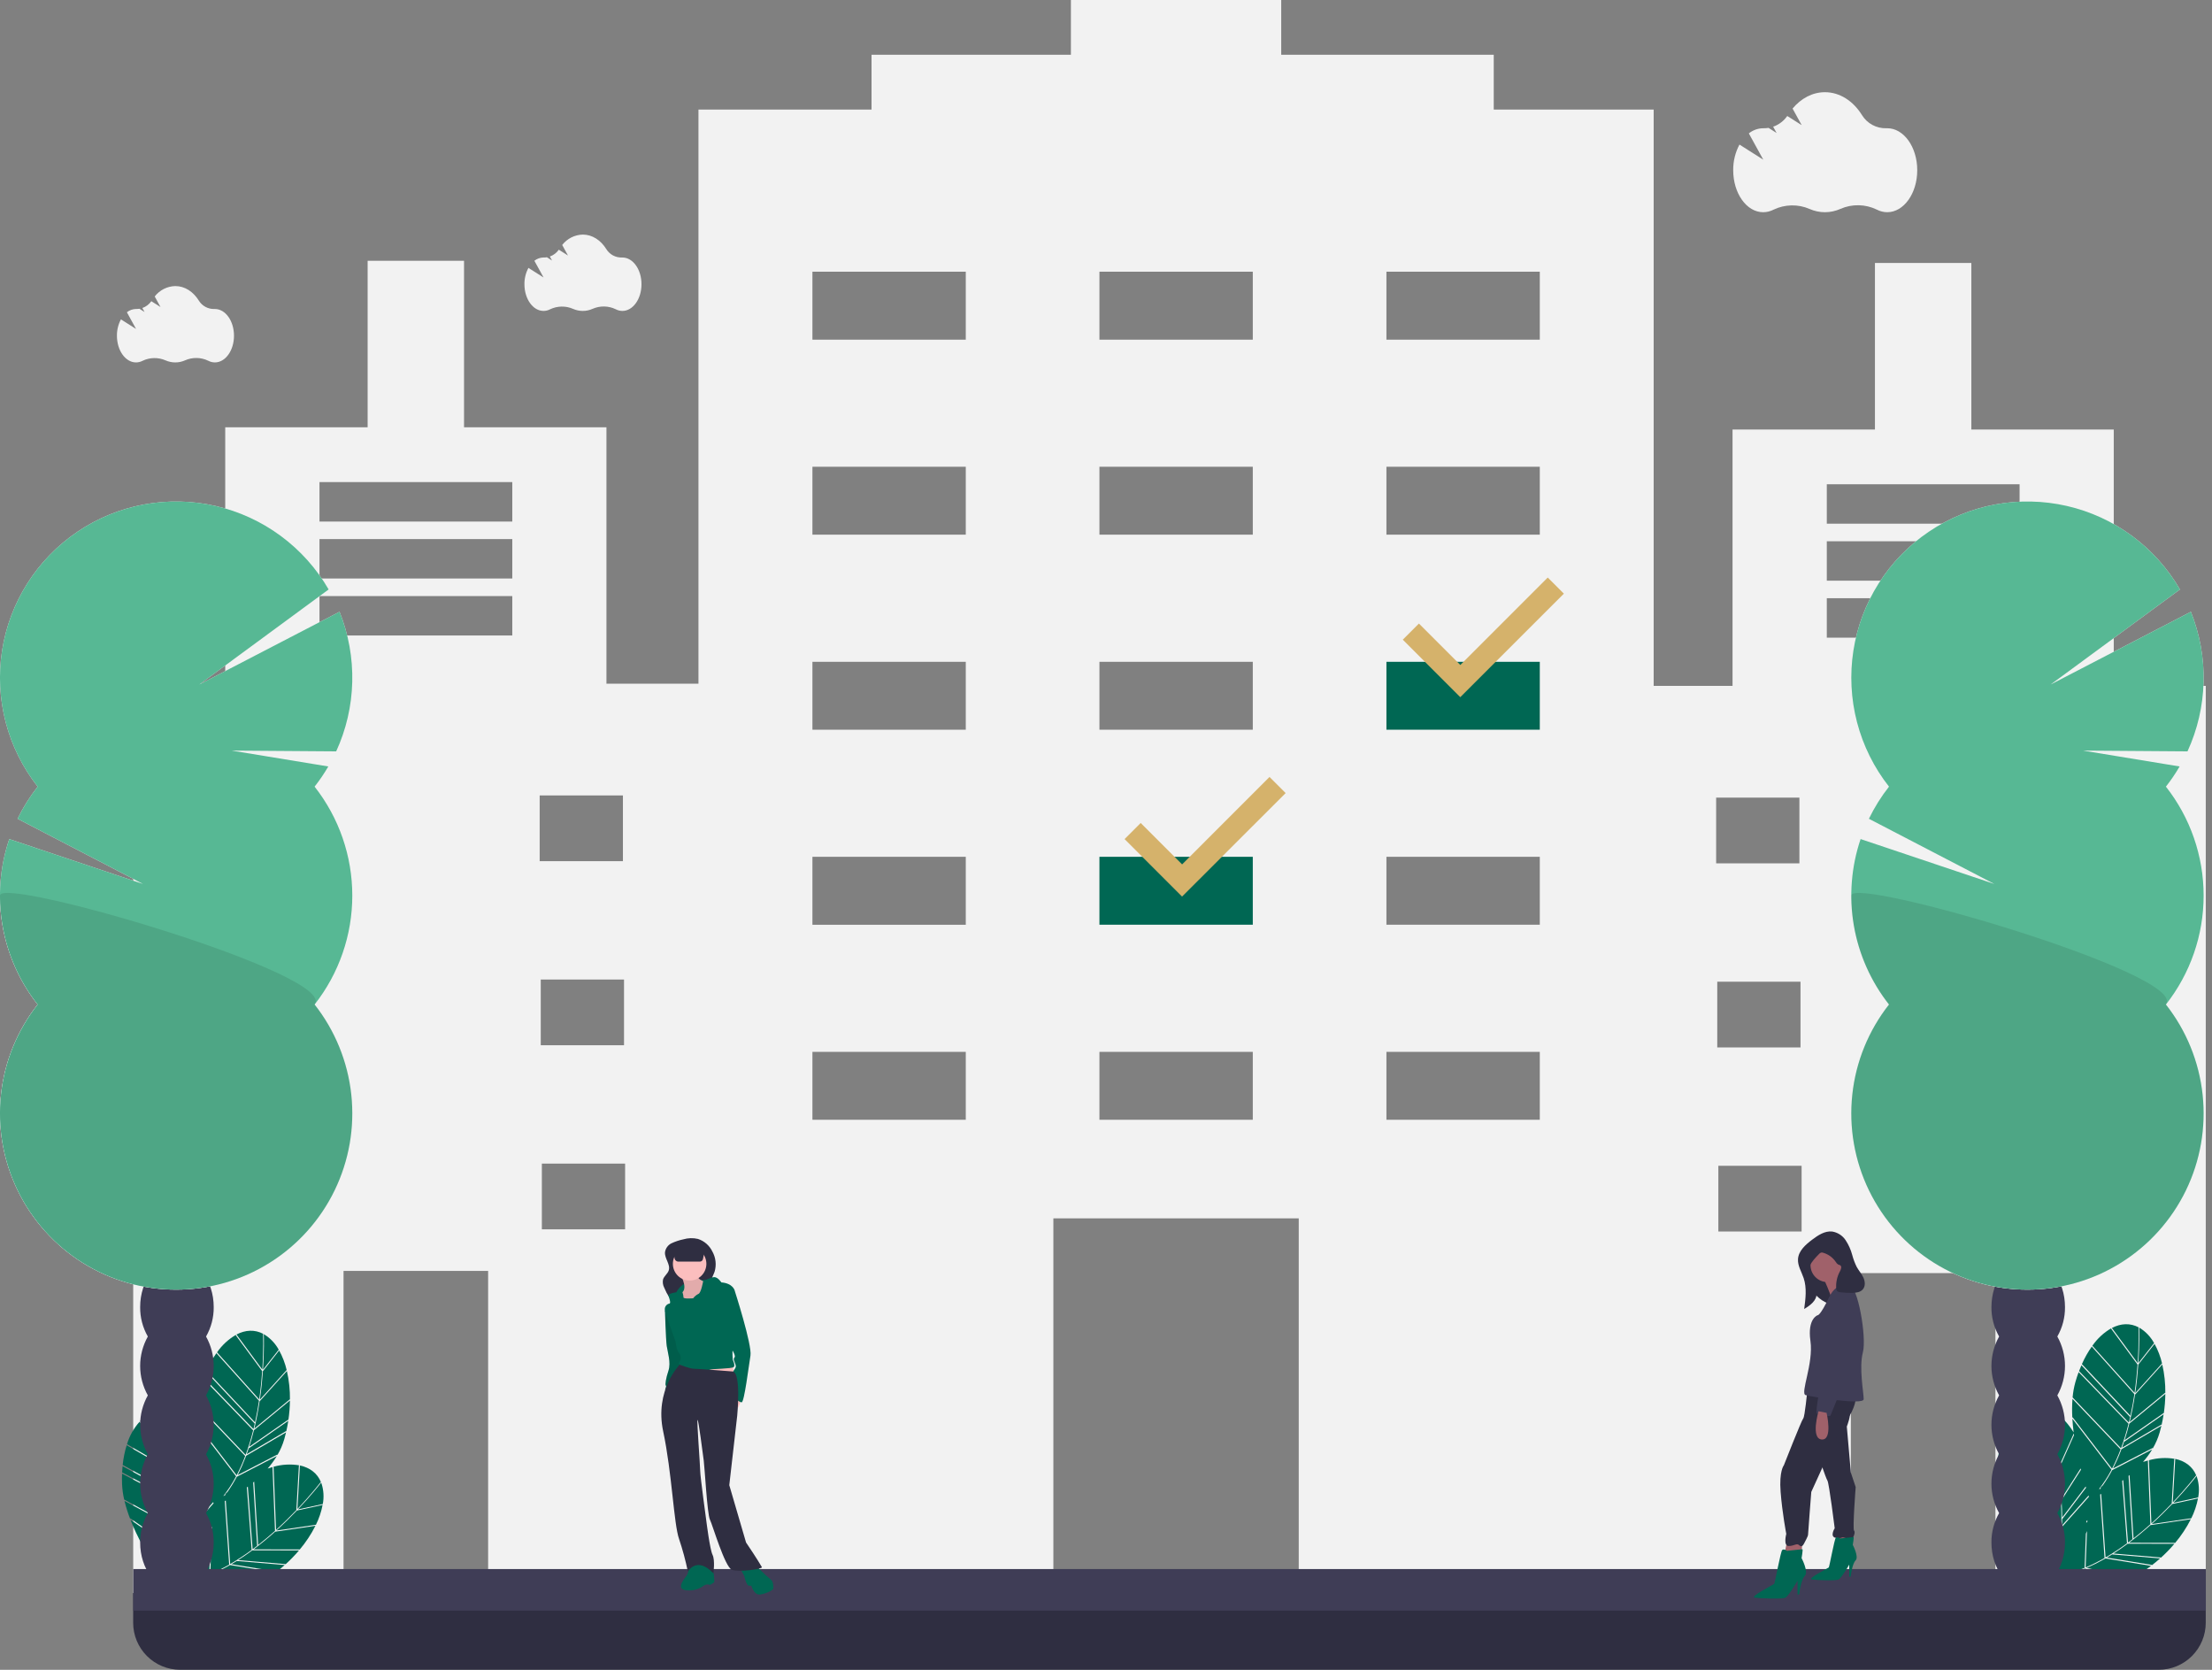 <svg fill="none" save-fill="" version="1.1" viewBox="0 0 265 200" xmlns="http://www.w3.org/2000/svg">
 <rect x="0" y="0" width="265" height="200" fill="#808080" stroke="none"/>
 <g clip-path="url(#clip0_198_3447)">
  <path d="m187.25 77.428h-22.573v14.436h22.573v-14.436z" fill="#006753"/>
  <path d="M152.075 100H129.503V114.436H152.075V100Z" fill="#006753"/>
  <path d="m253.23 82.152v-30.709h-17.06v-19.948h-11.549v19.948h-17.06v30.709h-9.449v-69.029h-19.16v-6.562h-25.459v-6.562h-25.197v6.562h-23.885v6.562h-20.734v68.766h-11.024v-30.709h-17.06v-19.948h-11.549v19.948h-17.06v30.709h-11.024v108.92h25.197v-38.583h17.323v38.583h67.716v-44.882h29.396v44.882h40.945v0.262h25.197v-38.583h17.323v38.583h25.197v-108.92h-11.024zm-228.21 13.123h9.974v7.874h-9.974v-7.874zm0.131 22.047h9.974v7.874h-9.974v-7.874zm10.105 29.921h-9.974v-7.874h9.974v7.874zm26.116-71.128h-23.097v-4.724h23.097v4.724zm0-6.824h-23.097v-4.724h23.097v4.724zm0-6.824h-23.097v-4.724h23.097v4.724zm3.281 32.808h9.974v7.874h-9.974v-7.874zm0.131 22.047h9.974v7.874h-9.974v-7.874zm10.105 29.921h-9.974v-7.874h9.974v7.874zm40.813-13.123h-18.372v-8.137h18.372v8.137zm0-23.36h-18.372v-8.136h18.372v8.136zm0-23.359h-18.372v-8.136h18.372v8.136zm0-23.36h-18.372v-8.136h18.372v8.136zm0-23.36h-18.372v-8.136h18.372v8.136zm34.384 93.439h-18.373v-8.137h18.373v8.137zm0-23.36h-18.373v-8.136h18.373v8.136zm0-23.359h-18.373v-8.136h18.373v8.136zm0-23.36h-18.373v-8.136h18.373v8.136zm0-23.36h-18.373v-8.136h18.373v8.136zm34.383 93.439h-18.373v-8.137h18.373v8.137zm0-23.36h-18.373v-8.136h18.373v8.136zm0-23.359h-18.373v-8.136h18.373v8.136zm0-23.36h-18.373v-8.136h18.373v8.136zm0-23.36h-18.373v-8.136h18.373v8.136zm21.128 54.856h9.974v7.874h-9.974v-7.874zm0.132 22.047h9.973v7.874h-9.973v-7.874zm10.105 29.922h-9.974v-7.874h9.974v7.874zm26.115-71.129h-23.097v-4.724h23.097v4.724zm0-6.824h-23.097v-4.724h23.097v4.724zm0-6.824h-23.097v-4.724h23.097v4.724zm3.281 32.808h9.974v7.874h-9.974v-7.874zm0.131 22.047h9.974v7.874h-9.974v-7.874zm10.105 29.922h-9.973v-7.874h9.973v7.874z" fill="#F2F2F2"/>
  <g fill="#006753">
   <path d="m31.496 164.23c-0.073 1.038-0.188 2.2-0.366 3.42l3.209-3.559 0.018 0.06c-0.196-0.856-0.512-1.681-0.939-2.449l0.021 0.056-1.942 2.472z"/>
   <path d="m31.509 164.05 1.882-2.395c-0.4-0.73-0.979-1.347-1.683-1.793-0.034-0.021-0.069-0.04-0.104-0.059 0.01 0.283 0.06 1.943-0.095 4.247z"/>
   <path d="m29.811 173.43c-0.083 0.252-0.168 0.499-0.256 0.742l4.726-2.771 0.007 0.069c0.099-0.431 0.181-0.861 0.247-1.292l-4.718 3.283-0.004-0.031z"/>
   <path d="m30.468 171.11 4.256-3.51 0.012 0.066c0.015-1.161-0.107-2.319-0.365-3.451l-3.27 3.627c-0.172 1.143-0.383 2.232-0.633 3.268z"/>
   <path d="m31.029 167.77-5.093-5.683 0.027-0.064c-0.479 0.674-0.888 1.395-1.222 2.151l5.811 6.188c0.199-0.903 0.355-1.778 0.476-2.592z"/>
   <path d="m24.686 164.3h2e-4c0.009-0.021 0.017-0.044 0.026-0.065l-0.027 0.065z"/>
   <path d="m24.403 165-0.026 0.065c0.008-0.022 0.018-0.043 0.026-0.065h-1e-4z"/>
   <path d="m30.519 170.51-5.833-6.21c-0.099 0.226-0.193 0.459-0.283 0.697l5.962 6.17c0.054-0.22 0.106-0.439 0.155-0.657z"/>
   <path d="m34.546 170.1c0.116-0.781 0.179-1.569 0.189-2.359l-4.314 3.558c-0.171 0.689-0.359 1.353-0.564 1.989l4.679-3.256 0.009 0.068z"/>
   <path d="m23.629 170.54 4.721 6.16c0.388-0.749 0.731-1.522 1.026-2.313l-5.761-6.051c-0.057 0.757-0.063 1.516-0.019 2.274l0.033-0.07z"/>
   <path d="m31.517 159.79 0.042-0.019c-1.034-0.553-2.153-0.493-3.226 0.067l3.092 4.2c0.167-2.493 0.093-4.223 0.092-4.248z"/>
   <path d="m29.401 174.59c-0.271 0.711-0.581 1.407-0.927 2.085l4.749-2.457 0.005 0.068c0.358-0.604 0.638-1.251 0.833-1.926 0.075-0.266 0.144-0.532 0.206-0.799l-4.782 2.804c-0.028 0.075-0.056 0.15-0.084 0.225z"/>
   <path d="m31.413 164.23-3.163-4.297 0.03-0.061c-0.905 0.524-1.683 1.242-2.278 2.102l5.051 5.636c0.175-1.206 0.288-2.354 0.36-3.38z"/>
   <path d="m29.428 174.25c0.352-0.961 0.652-1.94 0.899-2.933l-5.976-6.185c-0.142 0.386-0.273 0.788-0.392 1.206-0.165 0.598-0.275 1.21-0.329 1.829l5.794 6.085 0.005-2e-3z"/>
   <path d="m35.567 180.92c-0.719 0.753-1.548 1.574-2.463 2.4l4.741-0.694-0.025 0.057c0.395-0.785 0.678-1.621 0.839-2.485l-0.02 0.057-3.073 0.665z"/>
   <path d="m38.517 177.69c-0.013-0.037-0.028-0.074-0.042-0.111-0.172 0.224-1.194 1.534-2.782 3.21l2.977-0.644c0.158-0.818 0.105-1.662-0.152-2.455z"/>
   <path d="m28.398 186.94c-0.224 0.141-0.448 0.277-0.67 0.408l5.407 0.88-0.039 0.058c0.351-0.269 0.689-0.549 1.014-0.838l-5.729-0.481 0.017-0.027z"/>
   <path d="m30.387 185.57 5.517 0.011-0.033 0.059c0.752-0.885 1.396-1.855 1.92-2.891l-4.832 0.708c-0.861 0.77-1.719 1.475-2.572 2.113z"/>
   <path d="m28.527 186.86 5.681 0.477-0.036 0.058c0.588-0.528 1.139-1.094 1.65-1.696l-5.591-0.012c-0.572 0.423-1.139 0.814-1.704 1.173z"/>
   <path d="m21.569 189.67c0.04-0.04 0.083-0.084 0.125-0.128 1.158-0.184 2.29-0.508 3.371-0.963l0.154-4.094c0.046-0.104 0.09-0.209 0.134-0.315l-0.164 4.357c0.777-0.33 1.534-0.706 2.265-1.127l-0.528-7.611c0.041-0.021 0.082-0.042 0.124-0.065l0.527 7.602h0.005c0.884-0.515 1.74-1.077 2.563-1.685l-0.575-7.489c0.041-0.03 0.081-0.059 0.122-0.09l0.574 7.49c0.182-0.135 0.362-0.271 0.538-0.408l-0.474-7.582c0.041-0.033 0.081-0.066 0.122-0.1l0.474 7.588c0.729-0.569 1.407-1.143 2.02-1.693l-0.298-7.625 0.062-0.032c-0.212 0.055-0.427 0.121-0.644 0.192 0.408-0.466 0.775-0.966 1.097-1.495l-4.795 2.48c-0.332 0.631-0.705 1.239-1.117 1.82-0.086 0.081-0.171 0.162-0.256 0.246l0.006 0.091c-0.039 0.052-0.078 0.104-0.118 0.154l-0.009-0.123c-0.06 0.063-0.12 0.128-0.179 0.192 0.607-0.758 1.14-1.573 1.591-2.433l-4.687-6.115c0.032 0.547 0.085 1.097 0.154 1.643-0.435-0.708-0.964-1.353-1.571-1.92l0.037 0.047-1.083 2.952c0.251 1.01 0.501 2.15 0.709 3.365l1.925-4.316c0.009 0.068 0.018 0.135 0.027 0.202l-1.92 4.305c0.19 1.141 0.326 2.242 0.408 3.305l2.305-3.621c0.013 0.052 0.026 0.105 0.04 0.156l-2.33 3.659c0.051 0.709 0.077 1.398 0.079 2.067l2.817-3.717c0.015 0.049 0.03 0.096 0.044 0.143l-2.847 3.756-0.014-0.029c-8e-4 0.265-0.006 0.527-0.014 0.785l3.178-3.578c0.017 0.05 0.033 0.096 0.047 0.138l-3.233 3.64c-0.003 0.08-0.006 0.16-0.01 0.239-0.038 0.761-0.117 1.519-0.237 2.27l0.307-0.31c-0.058 0.12-0.115 0.239-0.17 0.356l-0.174 0.177c-0.02 0.115-0.043 0.227-0.065 0.34-0.064 0.142-0.126 0.28-0.186 0.414 0.058-0.258 0.111-0.518 0.157-0.78l-6.347-4.366c1.656 4.237 4.774 8.267 4.974 8.522 0.162-0.302 0.309-0.614 0.445-0.932 0.039-4e-3 0.079-7e-3 0.118-0.011-0.016 0.039-0.033 0.077-0.05 0.116-0.02 2e-3 -0.04 5e-3 -0.06 7e-3 0.015 4e-3 0.034 9e-3 0.051 0.014-0.095 0.222-0.194 0.441-0.3 0.651 0.139-0.124 0.35-0.321 0.602-0.571 1.492 0.381 5.513 1.196 8.956-8e-3l-5.275-1.147c-1.129 0.478-2.313 0.813-3.525 0.998zm3.707-6.674 0.127-0.128-0.007 0.192-0.127 0.128 0.007-0.192z"/>
   <path d="m38.412 177.52 0.045 0.012c-0.444-1.085-1.344-1.753-2.528-2.006l-0.297 5.207c1.718-1.814 2.765-3.193 2.78-3.213z"/>
   <path d="m27.347 187.57c-0.663 0.375-1.345 0.714-2.045 1.014l5.225 1.137-0.04 0.056c0.661-0.238 1.29-0.558 1.87-0.953 0.228-0.156 0.45-0.317 0.668-0.483l-5.471-0.891c-0.069 0.04-0.139 0.081-0.208 0.12z"/>
   <path d="m33.07 183.24c0.904-0.818 1.723-1.63 2.434-2.374l0.304-5.326 0.062-0.029c-1.031-0.174-2.088-0.117-3.095 0.166l0.296 7.563z"/>
   <path d="m22.144 170.39c-0.607-0.571-1.348-0.979-2.155-1.186-0.039-9e-3 -0.078-0.016-0.117-0.024 0.097 0.266 0.657 1.83 1.223 4.069l1.049-2.859z"/>
   <path d="m21.789 176.94-6.6-3.83 0.006-0.069c-0.247 0.789-0.413 1.601-0.497 2.423l7.439 4.088c-0.09-0.92-0.212-1.8-0.349-2.612z"/>
   <path d="m14.685 175.6h2e-4c0.002-0.023 0.003-0.047 0.005-0.07l-0.005 0.07z"/>
   <path d="m14.631 176.35-0.005 0.07c1e-3 -0.024 0.004-0.046 5e-3 -0.07h-2e-4z"/>
   <path d="m22.152 179.71-7.467-4.103c-0.024 0.245-0.042 0.496-0.054 0.751l7.577 4.025c-0.017-0.226-0.035-0.451-0.056-0.673z"/>
   <path d="m22.263 183.74-7.349-3.973c0.179 0.737 0.408 1.461 0.685 2.167l0.01-0.076 6.394 4.399c0.137-0.833 0.224-1.673 0.261-2.517z"/>
   <path d="m19.788 169.2 0.034-0.031c-1.154-0.206-2.2 0.197-3.048 1.061l4.239 3.038c-0.612-2.422-1.217-4.045-1.226-4.068z"/>
   <path d="m21.059 173.45-4.336-3.108 0.009-0.068c-0.699 0.778-1.217 1.701-1.517 2.704l6.546 3.798c-0.207-1.201-0.454-2.328-0.702-3.326z"/>
   <path d="m22.27 183.6c0.038-1.022 0.021-2.046-0.051-3.066l-7.595-4.035c-0.016 0.411-0.016 0.834-2e-4 1.267 0.028 0.621 0.112 1.237 0.252 1.842l7.391 3.996 0.004-4e-3z"/>
   <path d="m256.17 163.44c-0.073 1.038-0.188 2.199-0.366 3.42l3.209-3.559 0.018 0.06c-0.196-0.857-0.512-1.681-0.939-2.45l0.021 0.057-1.943 2.472z"/>
   <path d="m256.18 163.26 1.881-2.395c-0.4-0.73-0.979-1.348-1.683-1.793-0.034-0.021-0.069-0.04-0.103-0.059 0.01 0.282 0.059 1.943-0.095 4.247z"/>
   <path d="m254.48 172.65c-0.082 0.252-0.168 0.499-0.256 0.742l4.726-2.771 6e-3 0.07c0.099-0.431 0.181-0.862 0.247-1.293l-4.719 3.284-4e-3 -0.032z"/>
   <path d="m255.14 170.32 4.256-3.51 0.012 0.065c0.015-1.16-0.107-2.318-0.365-3.45l-3.27 3.626c-0.171 1.143-0.382 2.233-0.633 3.269z"/>
   <path d="m255.7 166.98-5.092-5.682 0.027-0.064c-0.479 0.674-0.888 1.394-1.222 2.151l5.812 6.187c0.199-0.903 0.354-1.777 0.475-2.592z"/>
   <path d="m249.36 163.52h1e-3c9e-3 -0.021 0.017-0.044 0.026-0.065l-0.027 0.065z"/>
   <path d="m255.19 169.73-5.832-6.21c-0.099 0.226-0.193 0.458-0.284 0.697l5.962 6.17c0.054-0.22 0.105-0.439 0.154-0.657z"/>
   <path d="m249.08 164.21-0.027 0.065c9e-3 -0.023 0.018-0.043 0.027-0.065z"/>
   <path d="m259.22 169.31c0.116-0.781 0.18-1.569 0.19-2.358l-4.314 3.557c-0.171 0.69-0.359 1.353-0.564 1.99l4.679-3.257 9e-3 0.068z"/>
   <path d="m248.3 169.75 4.721 6.16c0.388-0.75 0.731-1.522 1.026-2.313l-5.761-6.051c-0.057 0.757-0.063 1.516-0.019 2.273l0.033-0.069z"/>
   <path d="m256.19 159.01 0.042-0.019c-1.034-0.552-2.153-0.493-3.226 0.067l3.092 4.2c0.167-2.492 0.093-4.223 0.092-4.248z"/>
   <path d="m254.07 173.8c-0.271 0.712-0.581 1.408-0.928 2.086l4.75-2.457 4e-3 0.068c0.358-0.604 0.638-1.252 0.833-1.927 0.076-0.265 0.144-0.531 0.207-0.798l-4.782 2.804c-0.028 0.075-0.056 0.15-0.084 0.224z"/>
   <path d="m256.08 163.44-3.163-4.296 0.03-0.061c-0.905 0.523-1.683 1.241-2.278 2.102l5.051 5.636c0.175-1.207 0.288-2.355 0.36-3.381z"/>
   <path d="m254.1 173.46c0.352-0.96 0.652-1.939 0.899-2.932l-5.976-6.186c-0.143 0.387-0.273 0.789-0.392 1.206-0.166 0.599-0.276 1.211-0.33 1.829l5.794 6.086 5e-3 -3e-3z"/>
   <path d="m260.24 180.14c-0.719 0.753-1.548 1.574-2.463 2.401l4.741-0.694-0.024 0.057c0.395-0.785 0.677-1.622 0.839-2.485l-0.02 0.056-3.073 0.665z"/>
   <path d="m263.19 176.9c-0.014-0.038-0.028-0.075-0.042-0.112-0.173 0.225-1.194 1.535-2.782 3.211l2.976-0.644c0.158-0.818 0.105-1.663-0.152-2.455z"/>
   <path d="m253.07 186.15c-0.224 0.141-0.447 0.277-0.67 0.407l5.407 0.881-0.039 0.057c0.35-0.269 0.689-0.548 1.014-0.838l-5.729-0.48 0.017-0.027z"/>
   <path d="m255.06 184.78 5.517 0.011-0.033 0.058c0.752-0.884 1.396-1.854 1.92-2.89l-4.832 0.707c-0.861 0.771-1.718 1.475-2.572 2.114z"/>
   <path d="m253.2 186.07 5.681 0.476-0.036 0.058c0.587-0.527 1.139-1.094 1.65-1.696l-5.591-0.011c-0.572 0.422-1.14 0.813-1.704 1.173z"/>
   <path d="m246.24 188.88c0.04-0.041 0.083-0.085 0.125-0.128 1.158-0.185 2.29-0.508 3.371-0.963l0.155-4.095c0.045-0.104 0.09-0.209 0.133-0.314l-0.164 4.357c0.777-0.33 1.533-0.707 2.265-1.127l-0.527-7.611c0.04-0.021 0.081-0.043 0.124-0.065l0.526 7.601 6e-3 1e-3c0.884-0.515 1.739-1.078 2.562-1.685l-0.574-7.49c0.041-0.03 0.081-0.059 0.122-0.089l0.574 7.489c0.183-0.135 0.362-0.271 0.539-0.407l-0.474-7.582c0.04-0.033 0.081-0.067 0.121-0.1l0.475 7.587c0.729-0.568 1.406-1.143 2.019-1.693l-0.298-7.624 0.062-0.032c-0.212 0.055-0.427 0.12-0.644 0.192 0.408-0.466 0.775-0.967 1.097-1.496l-4.794 2.481c-0.332 0.63-0.706 1.238-1.118 1.819-0.085 0.081-0.171 0.162-0.256 0.247l7e-3 0.091c-0.039 0.051-0.078 0.103-0.118 0.154l-8e-3 -0.123c-0.061 0.062-0.12 0.128-0.18 0.191 0.607-0.758 1.14-1.572 1.591-2.432l-4.686-6.115c0.032 0.546 0.085 1.097 0.154 1.642-0.435-0.707-0.964-1.353-1.571-1.919l0.036 0.047-1.083 2.951c0.251 1.01 0.501 2.151 0.709 3.366l1.925-4.316c9e-3 0.067 0.018 0.134 0.028 0.201l-1.921 4.306c0.19 1.14 0.326 2.241 0.408 3.304l2.305-3.62c0.013 0.052 0.026 0.104 0.04 0.155l-2.33 3.659c0.051 0.709 0.077 1.398 0.079 2.067l2.817-3.717c0.015 0.049 0.03 0.096 0.044 0.143l-2.847 3.757-0.014-0.029c-1e-3 0.265-5e-3 0.527-0.014 0.785l3.178-3.578c0.017 0.049 0.032 0.095 0.047 0.137l-3.233 3.64c-3e-3 0.08-6e-3 0.16-0.01 0.24-0.038 0.76-0.117 1.518-0.238 2.27l0.307-0.311c-0.058 0.121-0.115 0.24-0.17 0.357l-0.174 0.177c-0.02 0.114-0.043 0.227-0.065 0.34-0.064 0.141-0.127 0.279-0.186 0.414 0.057-0.259 0.111-0.518 0.157-0.78l-6.347-4.367c1.656 4.237 4.774 8.267 4.974 8.523 0.162-0.303 0.309-0.614 0.444-0.932 0.039-4e-3 0.079-8e-3 0.118-0.012-0.016 0.039-0.033 0.078-0.05 0.116-0.019 3e-3 -0.039 6e-3 -0.059 8e-3 0.015 4e-3 0.034 9e-3 0.05 0.014-0.095 0.222-0.194 0.44-0.299 0.651 0.138-0.125 0.349-0.321 0.601-0.571 1.493 0.381 5.514 1.196 8.957-8e-3l-5.275-1.148c-1.129 0.478-2.313 0.814-3.525 0.999zm3.707-6.675 0.126-0.128-7e-3 0.192-0.126 0.128 7e-3 -0.192z"/>
   <path d="m263.08 176.73 0.045 0.013c-0.444-1.085-1.344-1.753-2.528-2.006l-0.297 5.207c1.718-1.814 2.765-3.194 2.78-3.214z"/>
   <path d="m252.02 186.78c-0.662 0.375-1.345 0.714-2.044 1.015l5.225 1.137-0.04 0.055c0.661-0.237 1.289-0.557 1.87-0.952 0.227-0.157 0.45-0.318 0.668-0.484l-5.471-0.89c-0.069 0.04-0.139 0.08-0.208 0.119z"/>
   <path d="m257.74 182.46c0.905-0.817 1.724-1.629 2.434-2.373l0.304-5.327 0.062-0.028c-1.031-0.174-2.088-0.117-3.095 0.166l0.295 7.562z"/>
   <path d="m246.82 169.6c-0.606-0.571-1.348-0.978-2.155-1.185-0.039-9e-3 -0.078-0.017-0.117-0.024 0.098 0.266 0.658 1.829 1.223 4.068l1.049-2.859z"/>
   <path d="m246.46 176.15-6.6-3.83 6e-3 -0.069c-0.247 0.789-0.413 1.6-0.497 2.423l7.44 4.088c-0.09-0.92-0.213-1.8-0.349-2.612z"/>
   <path d="m239.3 175.57-5e-3 0.07c1e-3 -0.024 4e-3 -0.046 5e-3 -0.07z"/>
   <path d="m239.36 174.82c2e-3 -0.023 3e-3 -0.048 5e-3 -0.07l-5e-3 0.07z"/>
   <path d="m246.82 178.92-7.467-4.103c-0.024 0.245-0.042 0.495-0.054 0.75l7.577 4.025c-0.017-0.226-0.035-0.45-0.056-0.672z"/>
   <path d="m246.94 182.96-7.349-3.974c0.179 0.737 0.408 1.461 0.685 2.168l9e-3 -0.076 6.394 4.399c0.138-0.833 0.225-1.674 0.261-2.517z"/>
   <path d="m244.46 168.42 0.034-0.032c-1.154-0.205-2.2 0.197-3.047 1.061l4.239 3.039c-0.612-2.422-1.217-4.045-1.226-4.068z"/>
   <path d="m245.73 172.66-4.336-3.109 9e-3 -0.067c-0.699 0.778-1.217 1.701-1.517 2.703l6.546 3.799c-0.207-1.202-0.454-2.328-0.702-3.326z"/>
   <path d="m246.94 182.81c0.038-1.022 0.021-2.046-0.051-3.067l-7.596-4.035c-0.016 0.412-0.016 0.834 0 1.268 0.028 0.62 0.112 1.237 0.252 1.841l7.391 3.997 4e-3 -4e-3z"/>
  </g>
  <path d="m15.961 190.81h248.29v3.552c0 1.494-0.594 2.927-1.65 3.984-1.057 1.056-2.49 1.65-3.984 1.65h-237.03c-1.494 0-2.927-0.594-3.984-1.65-1.056-1.057-1.65-2.49-1.65-3.984v-3.552z" fill="#2F2E41"/>
  <path d="m264.26 187.93h-248.29v4.986h248.29v-4.986z" fill="#3F3D56"/>
  <g fill="#F2F2F2">
   <path d="m208.39 17.316 2.852 1.808-1.731-3.148c0.49-0.391 1.097-0.608 1.724-0.616 0.015 0 0.031 2e-4 0.046 4e-4 0.198 0.003 0.396-0.011 0.592-0.044l0.966 0.613-0.414-0.753c0.684-0.239 1.276-0.688 1.69-1.283l1.73 1.097-1.093-1.987c1.012-1.214 2.375-1.959 3.876-1.959 1.798 0 3.401 1.07 4.435 2.736 0.306 0.499 0.738 0.908 1.253 1.185 0.515 0.278 1.094 0.414 1.679 0.396 0.032-0.001 0.064-0.002 0.096-0.002 1.986 0 3.596 2.252 3.596 5.029 0 2.777-1.61 5.029-3.596 5.029-0.436-0.002-0.866-0.109-1.252-0.314-0.676-0.329-1.415-0.506-2.166-0.521-0.752-0.015-1.498 0.134-2.186 0.436-0.581 0.261-1.211 0.397-1.849 0.399-0.637 0.002-1.268-0.131-1.851-0.39-0.682-0.296-1.421-0.442-2.165-0.427s-1.477 0.189-2.148 0.511c-0.382 0.2-0.807 0.305-1.239 0.307-1.986 0-3.595-2.251-3.595-5.029-0.012-1.071 0.246-2.128 0.75-3.074z"/>
   <path d="m63.306 32.085 1.814 1.15-1.101-2.002c0.312-0.249 0.698-0.387 1.097-0.392 0.01 0 0.019 1e-4 0.029 3e-4 0.126 2e-3 0.252-0.007 0.376-0.028l0.615 0.39-0.264-0.479c0.435-0.152 0.812-0.438 1.075-0.816l1.1 0.698-0.695-1.264c0.293-0.378 0.666-0.685 1.092-0.901s0.895-0.333 1.373-0.345c1.144 0 2.163 0.68 2.821 1.741 0.195 0.317 0.469 0.577 0.797 0.754 0.328 0.177 0.696 0.263 1.068 0.252 0.021-8e-4 0.041-0.001 0.062-0.001 1.263 0 2.287 1.432 2.287 3.199s-1.024 3.199-2.287 3.199c-0.278-0.001-0.551-0.07-0.797-0.2-0.43-0.209-0.9-0.322-1.378-0.331-0.478-0.009-0.952 0.085-1.39 0.277-0.37 0.166-0.771 0.253-1.176 0.254-0.406 9e-4 -0.807-0.084-1.177-0.248-0.434-0.188-0.904-0.281-1.378-0.272-0.473 0.009-0.939 0.12-1.366 0.325-0.243 0.127-0.514 0.194-0.788 0.195-1.263 0-2.287-1.432-2.287-3.199-0.007-0.681 0.157-1.354 0.478-1.955z"/>
   <path d="m14.488 38.252 1.814 1.15-1.101-2.002c0.312-0.249 0.698-0.387 1.097-0.392 0.01 0 0.019 1e-4 0.029 3e-4 0.126 2e-3 0.252-0.007 0.376-0.028l0.615 0.39-0.264-0.479c0.436-0.152 0.812-0.438 1.075-0.816l1.1 0.698-0.695-1.264c0.293-0.378 0.666-0.685 1.092-0.901 0.426-0.215 0.895-0.333 1.373-0.345 1.144 0 2.163 0.68 2.821 1.741 0.195 0.317 0.469 0.577 0.797 0.754s0.696 0.263 1.068 0.252c0.02-7e-4 0.041-0.001 0.061-0.001 1.263 0 2.287 1.432 2.287 3.199s-1.024 3.199-2.287 3.199c-0.278-1e-3 -0.551-0.069-0.797-0.199-0.43-0.209-0.9-0.322-1.378-0.331s-0.952 0.085-1.39 0.277c-0.37 0.166-0.771 0.253-1.176 0.254-0.406 1e-3 -0.807-0.084-1.177-0.248-0.434-0.188-0.904-0.281-1.378-0.272-0.473 0.009-0.939 0.12-1.366 0.325-0.243 0.127-0.514 0.194-0.788 0.195-1.263 0-2.287-1.432-2.287-3.199-0.007-0.681 0.157-1.354 0.478-1.955z"/>
  </g>
  <path d="m79.979 156.66-0.317 0.317s0.106 3.485 0.211 4.224c0.106 0.74 0.528 2.007 0.211 2.957-0.317 0.951-0.422 1.69-0.317 1.796 0.106 0.105-0.106 0.528-0.106 0.528l0.845-0.528 1.373-3.169-0.634-3.379-1.267-2.746z" fill="#006753"/>
  <path d="m79.979 156.66-0.317 0.317s0.106 3.485 0.211 4.224c0.106 0.74 0.528 2.007 0.211 2.957-0.317 0.951-0.422 1.69-0.317 1.796 0.106 0.105-0.106 0.528-0.106 0.528l0.845-0.528 1.373-3.169-0.634-3.379-1.267-2.746z" fill="#000" opacity=".1"/>
  <path d="m85.576 189.5s0-1.162-0.211-1.373c-0.211-0.212-0.528-0.951-0.951-0.951-0.422 0-1.901 0.423-1.901 0.528 0.012 0.33-0.061 0.657-0.211 0.951-0.211 0.317-1.373 1.584-0.211 1.795 0.386 0.064 0.781 0.05 1.162-0.041 0.381-0.091 0.74-0.256 1.056-0.487 0.106-0.106 0.528-0.211 0.634-0.106 0.106 0.106 0.634-0.316 0.634-0.316z" fill="#006753"/>
  <path d="m88.533 187.6 0.634 1.161s0.211 1.056 0.528 1.162h0.317s0.317 1.162 1.056 1.056c0.739-0.106 1.584-0.528 1.584-0.739s0-0.845-0.317-1.056c-0.444-0.363-0.867-0.751-1.267-1.162l-0.528-0.528-2.007 0.106z" fill="#006753"/>
  <path d="m80.428 148.92c-0.203 0.104-0.379 0.255-0.511 0.441-0.133 0.185-0.219 0.4-0.251 0.626-0.059 0.754 0.687 1.464 0.447 2.182-0.136 0.407-0.56 0.671-0.682 1.082-0.064 0.329-0.016 0.669 0.137 0.967 0.167 0.408 0.37 0.8 0.607 1.172 0.445 0.699 1.025 1.362 1.144 2.182 0.033 0.144 0.032 0.293-0.004 0.436-0.036 0.142-0.105 0.275-0.202 0.385 0.214-0.162 0.46-0.278 0.721-0.342 1.079-0.361 2.082-0.919 2.957-1.647 0.318-0.224 0.557-0.542 0.684-0.909 0.161-0.649-0.331-1.298-0.284-1.965 0.03-0.427 0.276-0.803 0.416-1.208 0.121-0.402 0.16-0.825 0.114-1.243s-0.177-0.822-0.383-1.188c-0.171-0.354-0.412-0.67-0.709-0.928s-0.643-0.453-1.018-0.573c-0.576-0.135-1.177-0.117-1.744 0.05-0.496 0.103-0.978 0.264-1.436 0.48z" fill="#2F2E41"/>
  <path d="m81.023 154.77c0.233-0.432 0.577-0.793 0.997-1.047 0.42-0.253 0.901-0.389 1.391-0.394 1.69 0 1.373-0.105 1.373-0.105l-0.528 2.112-1.056 1.056-2.177-1.622z" fill="#006753"/>
  <path d="m81.458 152.54s0.951 1.585 0.317 2.218c-0.634 0.634-0.317 1.268-0.211 1.373 0.106 0.106 3.063 0.317 3.063 0.317l0.106-1.479 0.317-1.267s-1.69-0.317-1.478-1.056-2.112-0.106-2.112-0.106z" fill="#FBBEBE"/>
  <path d="m81.458 152.54s0.951 1.585 0.317 2.218c-0.634 0.634-0.317 1.268-0.211 1.373 0.106 0.106 3.063 0.317 3.063 0.317l0.106-1.479 0.317-1.267s-1.69-0.317-1.478-1.056-2.112-0.106-2.112-0.106z" fill="#000" opacity=".1"/>
  <g fill="#FBBEBE">
   <path d="m88.85 167.54c-0.113 0.362-0.254 0.716-0.422 1.056-0.106 0.106-0.422-0.739-0.422-0.739l0.317-0.739 0.528 0.422z"/>
   <path d="m87.636 162.73 0.422 2.429h-6.337l0.317-2.429h5.597z"/>
   <path d="m82.619 153.38c1.108 0 2.006-0.898 2.006-2.006s-0.898-2.007-2.006-2.007-2.007 0.899-2.007 2.007 0.898 2.006 2.007 2.006z"/>
  </g>
  <path d="m83.042 155.5s-1.162 0.106-1.162-0.105-0.106-0.845-0.317-0.739c-0.211 0.105-1.584 0.211-1.478 0.528 0.106 0.316 0.317 0.95 0.106 0.95-0.091 0.019-0.178 0.056-0.254 0.109-0.077 0.053-0.141 0.121-0.191 0.2s-0.082 0.168-0.096 0.26-0.01 0.186 0.014 0.276c0.106 0.528 1.267 3.696 1.267 3.696s0.106 1.056 0.422 1.373c0.129 0.166 0.199 0.371 0.199 0.581s-0.07 0.415-0.199 0.581c-0.211 0.211 0.528 0.422 0.845 0.845 0.317 0.422 2.746 0.105 2.851 0 0.106-0.106 2.64-0.106 2.852-0.317 0.211-0.211-0.106-0.845-0.106-0.845s-0.106-0.95 0-1.267c0.106-0.317-0.422-5.492-0.739-5.809s0.951-1.267 0.951-1.267-0.211-0.845-1.584-0.95c0 0-0.422-0.634-0.845-0.634-0.422 0-1.34 0.491-1.34 0.491s-0.244 1.41-0.561 1.515c-0.251 0.123-0.468 0.304-0.634 0.528z" fill="#006753"/>
  <path d="m87.266 154.23 0.739 0.317s2.112 6.548 1.901 7.815c-0.211 1.267-0.739 5.597-1.056 5.597-0.317 0-0.951-0.633-0.951-0.633v-1.056c0-0.212-0.317-0.845-0.106-0.845 0.211 0 0.528-0.212 0.317-0.423s-0.422-0.528-0.211-0.845c0.211-0.316 0.317-0.422 0.211-0.739s-0.317-0.634-0.106-0.845-0.528-1.267-0.528-1.267l-1.162-4.647 0.211-1.901 0.739-0.528z" fill="#006753"/>
  <g fill="#2F2E41">
   <path d="m87.688 164.26s-4.013-0.317-4.541-0.317c-0.528 0-1.713-0.497-1.713-0.497s-3.04 3.032-1.984 7.995c1.056 4.964 1.267 11.089 1.901 12.885 0.431 1.28 0.783 2.585 1.056 3.907 0 0 1.056-1.901 3.063 0.212 0 0 0.211-1.585-0.106-2.218-0.317-0.634-0.739-4.013-0.739-4.013s-0.739-5.386-0.739-6.02-0.422-6.02-0.317-6.125c0.106-0.106 0.634 4.118 0.739 4.858 0.106 0.739 0.422 6.442 0.739 7.075 0.317 0.634 1.795 5.703 2.64 6.02 0.845 0.317 3.696-0.106 3.591-0.317-0.106-0.211-0.845-1.373-1.056-1.69l-0.845-1.267-2.007-6.864 0.951-8.344s0.528-5.386-0.634-5.28z"/>
   <path d="m83.842 151.11h-2.573c-0.109 0-0.215-0.039-0.298-0.11s-0.138-0.169-0.155-0.277l-0.256-1.62h4.013l-0.359 1.704c-0.018 0.086-0.065 0.163-0.133 0.218-0.068 0.055-0.153 0.085-0.24 0.085z"/>
   <path d="m216.46 150.61h4.06v5.8c-0.533 0-1.061-0.105-1.554-0.309-0.492-0.204-0.94-0.503-1.317-0.88s-0.676-0.825-0.88-1.318c-0.204-0.492-0.309-1.02-0.309-1.553v-1.74z"/>
  </g>
  <path d="m214.09 184.59-0.29 1.45h2.03l0.097-1.45h-1.837z" fill="#A0616A"/>
  <path d="m214.09 185.75s-0.386-0.29-0.58-0.096c-0.193 0.193-0.87 3.963-0.966 4.06-0.097 0.096-2.997 1.546-2.32 1.643 0.676 0.097 3.286 0.193 3.673 0s1.45-2.03 1.45-2.03v1.643h0.193s0.194-1.74 0.677-2.223-0.387-2.127-0.387-2.127 0.194-1.063 0.097-1.063-1.837 0.193-1.837 0.193z" fill="#006753"/>
  <path d="m220.09 183.58-0.29 1.45h2.03l0.097-1.45h-1.837z" fill="#A0616A"/>
  <path d="m217.77 174.15s0.966 2.9 1.16 3.19c0.193 0.29 0.87 5.704 0.87 5.704s-0.677 1.063 0.193 1.16c0.87 0.096 0.483-0.194 1.063 0 0.158 0.059 0.327 0.081 0.495 0.065 0.168-0.017 0.329-0.072 0.472-0.162 0 0 0.29-0.58 0.097-0.773-0.194-0.194 0.193-5.22 0.193-5.22l-0.58-1.74-0.483-5.511s0.58-1.45 0.29-1.836c-0.29-0.387-1.257 0.29-1.257 0.29l-2.513 4.833z" fill="#2F2E41"/>
  <path d="m216.51 166.61s-0.29 3.093-0.483 3.287c-0.193 0.193-2.32 5.606-2.32 5.606s-0.58 0.677-0.387 3.191c0.194 2.513 0.677 5.026 0.677 5.026s-0.387 1.45 0.29 1.45 0.967-0.386 1.257-0.096 0.483 0 0.58-0.194c0.096-0.193 0.483-0.87 0.483-1.063s0.387-5.123 0.387-5.123 3.19-7.057 3.48-7.444 1.933-2.513 1.836-3.963l-5.8-0.677z" fill="#2F2E41"/>
  <path d="m218.93 153.56c1.121 0 2.03-0.909 2.03-2.03s-0.909-2.03-2.03-2.03c-1.122 0-2.03 0.909-2.03 2.03s0.908 2.03 2.03 2.03z" fill="#A0616A"/>
  <path d="m218.54 153.27s0.773 1.74 0.87 2.223c0.097 0.484 1.933-0.966 1.933-0.966s-0.966-1.644-0.676-2.417l-2.127 1.16z" fill="#A0616A"/>
  <path d="m221.63 154.24s-1.45-1.064-2.514 1.16c-1.063 2.223-1.353 2.126-1.353 2.126s-1.257 0.387-0.87 3.094c0.386 2.706-1.257 6.283-0.58 6.476 0.676 0.194 6.96 1.257 6.96 0.484 0-0.774-0.58-3.77-0.097-5.607 0.484-1.837-0.676-8.217-1.546-7.733z" fill="#3F3D56"/>
  <path d="m220.18 154.72s-1.16 1.74-1.063 3.093c0.096 1.354 0.096 2.224 0.096 2.224s-1.933 9.28-1.546 9.28c0.386 0 1.546 0.483 1.643 0.193s2.514-6.187 2.514-6.187 0.58-5.896-0.097-7.25c-0.677-1.353-1.547-1.353-1.547-1.353z" fill="#3F3D56"/>
  <path d="m217.86 169.03s-0.966 3.287 0.387 3.383c1.353 0.097 0.58-3.19 0.58-3.19l-0.967-0.193z" fill="#A0616A"/>
  <path d="m220.44 184.27s-0.338-0.254-0.508-0.084c-0.169 0.169-0.762 3.47-0.846 3.555-0.085 0.085-2.625 1.355-2.032 1.439 0.593 0.085 2.878 0.17 3.217 0 0.339-0.169 1.27-1.777 1.27-1.777v1.439h0.169s0.169-1.524 0.593-1.947c0.423-0.424-0.339-1.863-0.339-1.863s0.169-0.931 0.085-0.931c-0.085 0-1.609 0.169-1.609 0.169z" fill="#006753"/>
  <path d="m217.92 150.2c0.065-0.079 0.149-0.139 0.245-0.173 0.089-0.016 0.181-9e-3 0.266 0.023 0.607 0.176 1.132 0.559 1.487 1.081 0.069 0.133 0.173 0.245 0.3 0.324 0.083 0.025 0.164 0.056 0.242 0.092 0.226 0.15 0.092 0.496-0.038 0.734-0.333 0.611-0.487 1.304-0.444 1.998-2e-3 0.121 0.033 0.24 0.102 0.339 0.11 0.101 0.253 0.159 0.402 0.161 0.469 0.058 0.942 0.084 1.414 0.075 0.463-8e-3 0.977-0.074 1.276-0.426 0.323-0.379 0.272-0.96 0.062-1.411-0.209-0.451-0.55-0.828-0.792-1.263-0.23-0.459-0.411-0.941-0.541-1.437-0.168-0.634-0.438-1.236-0.799-1.783-0.183-0.273-0.42-0.505-0.696-0.682s-0.586-0.295-0.909-0.347c-0.878-0.098-1.688 0.443-2.394 0.974-0.793 0.597-1.636 1.335-1.7 2.326-0.051 0.802 0.43 1.527 0.682 2.291 0.388 1.178 0.226 2.459 0.059 3.688 0.716-0.429 1.525-1.024 1.478-1.857-0.031-0.562-0.455-1.01-0.719-1.508-0.726-1.367 0.102-2.283 1.017-3.219z" fill="#2F2E41"/>
  <g fill="#3F3D56">
   <path d="m246.47 160.08c0.614-1.072 0.931-2.289 0.919-3.525 0-3.185-1.972-5.767-4.406-5.767-2.433 0-4.406 2.582-4.406 5.767-0.012 1.236 0.306 2.453 0.92 3.525-0.603 1.077-0.92 2.29-0.92 3.525 0 1.234 0.317 2.447 0.92 3.524-0.603 1.077-0.92 2.291-0.92 3.525s0.317 2.448 0.92 3.525c-0.603 1.076-0.92 2.29-0.92 3.524s0.317 2.448 0.92 3.525c-0.614 1.072-0.932 2.289-0.92 3.524 0 3.186 1.973 5.768 4.406 5.768 2.434 0 4.406-2.582 4.406-5.768 0.012-1.235-0.305-2.452-0.919-3.524 0.602-1.077 0.919-2.291 0.919-3.525s-0.317-2.448-0.919-3.524c0.602-1.077 0.919-2.291 0.919-3.525s-0.317-2.448-0.919-3.525c0.602-1.077 0.919-2.29 0.919-3.524 0-1.235-0.317-2.448-0.919-3.525z"/>
   <path d="m242.98 155.28c2.433 0 4.406-2.583 4.406-5.768s-1.973-5.768-4.406-5.768-4.406 2.583-4.406 5.768 1.973 5.768 4.406 5.768z"/>
   <path d="m242.98 148.22c2.433 0 4.406-2.582 4.406-5.767 0-3.186-1.973-5.768-4.406-5.768s-4.406 2.582-4.406 5.768c0 3.185 1.973 5.767 4.406 5.767z"/>
  </g>
  <path d="m259.48 94.217c0.602-0.766 1.15-1.573 1.641-2.415l-11.577-1.901 12.521 0.093c1.201-2.613 1.856-5.444 1.925-8.319 0.07-2.875-0.449-5.734-1.522-8.402l-16.798 8.714 15.491-11.387c-1.451-2.508-3.403-4.69-5.735-6.411-2.331-1.721-4.992-2.943-7.816-3.59-2.825-0.647-5.752-0.706-8.6-0.173s-5.556 1.647-7.955 3.273-4.437 3.727-5.988 6.175c-1.551 2.447-2.582 5.188-3.027 8.051-0.446 2.863-0.297 5.787 0.437 8.591 0.733 2.803 2.037 5.425 3.828 7.703-0.938 1.193-1.745 2.483-2.407 3.849l15.027 7.807-16.023-5.378c-1.125 3.326-1.403 6.88-0.809 10.34 0.594 3.461 2.042 6.718 4.212 9.478-2.448 3.113-3.972 6.852-4.395 10.79-0.424 3.938 0.269 7.915 1.999 11.478 1.731 3.562 4.429 6.566 7.786 8.667 3.357 2.102 7.237 3.216 11.198 3.216 3.96 0 7.841-1.114 11.197-3.216 3.357-2.101 6.055-5.105 7.786-8.667 1.73-3.563 2.423-7.54 1.999-11.478-0.423-3.938-1.946-7.677-4.395-10.79 2.926-3.72 4.516-8.315 4.516-13.048 0-4.732-1.59-9.328-4.516-13.048z" fill="#F2F2F2"/>
  <path d="m221.78 107.26c-8e-3 4.734 1.584 9.332 4.516 13.048-2.448 3.113-3.972 6.852-4.395 10.79-0.424 3.938 0.269 7.915 1.999 11.478 1.731 3.562 4.429 6.566 7.786 8.667 3.357 2.102 7.237 3.216 11.198 3.216 3.96 0 7.841-1.114 11.197-3.216 3.357-2.101 6.055-5.105 7.786-8.667 1.73-3.563 2.423-7.54 1.999-11.478-0.423-3.938-1.946-7.677-4.395-10.79 2.829-3.59-37.691-15.416-37.691-13.048z" fill="#F2F2F2"/>
  <path d="m259.48 94.217c0.602-0.766 1.15-1.573 1.641-2.415l-11.577-1.901 12.521 0.093c1.201-2.613 1.856-5.444 1.925-8.319 0.07-2.875-0.449-5.734-1.522-8.402l-16.798 8.714 15.491-11.387c-1.451-2.508-3.403-4.69-5.735-6.411-2.331-1.721-4.992-2.943-7.816-3.59-2.825-0.647-5.752-0.706-8.6-0.173s-5.556 1.647-7.955 3.273-4.437 3.727-5.988 6.175c-1.551 2.447-2.582 5.188-3.027 8.051-0.446 2.863-0.297 5.787 0.437 8.591 0.733 2.803 2.037 5.425 3.828 7.703-0.938 1.193-1.745 2.483-2.407 3.849l15.027 7.807-16.023-5.378c-1.125 3.326-1.403 6.88-0.809 10.34 0.594 3.461 2.042 6.718 4.212 9.478-2.448 3.113-3.972 6.852-4.395 10.79-0.424 3.938 0.269 7.915 1.999 11.478 1.731 3.562 4.429 6.566 7.786 8.667 3.357 2.102 7.237 3.216 11.198 3.216 3.96 0 7.841-1.114 11.197-3.216 3.357-2.101 6.055-5.105 7.786-8.667 1.73-3.563 2.423-7.54 1.999-11.478-0.423-3.938-1.946-7.677-4.395-10.79 2.926-3.72 4.516-8.315 4.516-13.048 0-4.732-1.59-9.328-4.516-13.048z" fill="#57B894"/>
  <path d="m221.78 107.26c-8e-3 4.734 1.584 9.332 4.516 13.048-2.448 3.113-3.972 6.852-4.395 10.79-0.424 3.938 0.269 7.915 1.999 11.478 1.731 3.562 4.429 6.566 7.786 8.667 3.357 2.102 7.237 3.216 11.198 3.216 3.96 0 7.841-1.114 11.197-3.216 3.357-2.101 6.055-5.105 7.786-8.667 1.73-3.563 2.423-7.54 1.999-11.478-0.423-3.938-1.946-7.677-4.395-10.79 2.829-3.59-37.691-15.416-37.691-13.048z" fill="#000" opacity=".1"/>
  <g fill="#3F3D56">
   <path d="m24.684 160.08c0.614-1.072 0.932-2.289 0.919-3.525 0-3.185-1.972-5.767-4.406-5.767-2.433 0-4.406 2.582-4.406 5.767-0.012 1.236 0.305 2.453 0.92 3.525-0.603 1.077-0.92 2.29-0.92 3.525 0 1.234 0.317 2.447 0.92 3.524-0.603 1.077-0.92 2.291-0.92 3.525s0.317 2.448 0.92 3.525c-0.603 1.076-0.92 2.29-0.92 3.524s0.317 2.448 0.92 3.525c-0.614 1.072-0.932 2.289-0.92 3.524 0 3.186 1.973 5.768 4.406 5.768 2.433 0 4.406-2.582 4.406-5.768 0.012-1.235-0.305-2.452-0.919-3.524 0.603-1.077 0.919-2.291 0.919-3.525s-0.317-2.448-0.919-3.524c0.603-1.077 0.919-2.291 0.919-3.525s-0.317-2.448-0.919-3.525c0.603-1.077 0.919-2.29 0.919-3.524 0-1.235-0.317-2.448-0.919-3.525z"/>
   <path d="m21.198 155.28c2.433 0 4.406-2.583 4.406-5.768s-1.973-5.768-4.406-5.768c-2.433 0-4.406 2.583-4.406 5.768s1.972 5.768 4.406 5.768z"/>
   <path d="m21.198 148.22c2.433 0 4.406-2.582 4.406-5.767 0-3.186-1.973-5.768-4.406-5.768-2.433 0-4.406 2.582-4.406 5.768 0 3.185 1.972 5.767 4.406 5.767z"/>
  </g>
  <path d="m37.691 94.217c0.602-0.766 1.15-1.573 1.641-2.415l-11.577-1.901 12.52 0.093c1.201-2.613 1.856-5.444 1.926-8.319 0.069-2.875-0.449-5.734-1.523-8.402l-16.798 8.714 15.491-11.387c-1.451-2.508-3.404-4.69-5.735-6.411s-4.992-2.943-7.817-3.59-5.752-0.706-8.6-0.173c-2.848 0.533-5.556 1.647-7.955 3.273s-4.437 3.727-5.988 6.175c-1.551 2.447-2.581 5.188-3.027 8.051-0.446 2.863-0.297 5.787 0.437 8.591s2.037 5.425 3.828 7.703c-0.938 1.193-1.745 2.483-2.407 3.849l15.027 7.807-16.023-5.378c-1.125 3.326-1.403 6.88-0.809 10.34 0.594 3.461 2.042 6.718 4.212 9.478-2.449 3.113-3.972 6.852-4.395 10.79s0.269 7.915 2 11.478c1.73 3.562 4.428 6.566 7.785 8.667 3.357 2.102 7.237 3.216 11.198 3.216s7.841-1.114 11.198-3.216c3.357-2.101 6.055-5.105 7.785-8.667 1.73-3.563 2.423-7.54 2-11.478-0.424-3.938-1.947-7.677-4.395-10.79 2.926-3.72 4.516-8.315 4.516-13.048 0-4.732-1.591-9.328-4.516-13.048z" fill="#F2F2F2"/>
  <path d="m2.4912e-5 107.26c-0.007 4.734 1.584 9.332 4.516 13.048-2.449 3.113-3.972 6.852-4.395 10.79s0.269 7.915 2 11.478c1.73 3.562 4.428 6.566 7.785 8.667 3.357 2.102 7.237 3.216 11.198 3.216s7.841-1.114 11.198-3.216c3.357-2.101 6.055-5.105 7.785-8.667 1.73-3.563 2.423-7.54 2-11.478s-1.947-7.677-4.395-10.79c2.829-3.59-37.691-15.416-37.691-13.048z" fill="#F2F2F2"/>
  <path d="m37.691 94.217c0.602-0.766 1.15-1.573 1.641-2.415l-11.577-1.901 12.52 0.093c1.201-2.613 1.856-5.444 1.926-8.319 0.069-2.875-0.449-5.734-1.523-8.402l-16.798 8.714 15.491-11.387c-1.451-2.508-3.404-4.69-5.735-6.411s-4.992-2.943-7.817-3.59-5.752-0.706-8.6-0.173c-2.848 0.533-5.556 1.647-7.955 3.273s-4.437 3.727-5.988 6.175c-1.551 2.447-2.581 5.188-3.027 8.051-0.446 2.863-0.297 5.787 0.437 8.591s2.037 5.425 3.828 7.703c-0.938 1.193-1.745 2.483-2.407 3.849l15.027 7.807-16.023-5.378c-1.125 3.326-1.403 6.88-0.809 10.34 0.594 3.461 2.042 6.718 4.212 9.478-2.449 3.113-3.972 6.852-4.395 10.79s0.269 7.915 2 11.478c1.73 3.562 4.428 6.566 7.785 8.667 3.357 2.102 7.237 3.216 11.198 3.216s7.841-1.114 11.198-3.216c3.357-2.101 6.055-5.105 7.785-8.667 1.73-3.563 2.423-7.54 2-11.478-0.424-3.938-1.947-7.677-4.395-10.79 2.926-3.72 4.516-8.315 4.516-13.048 0-4.732-1.591-9.328-4.516-13.048z" fill="#57B894"/>
  <path d="m2.4912e-5 107.26c-0.007 4.734 1.584 9.332 4.516 13.048-2.449 3.113-3.972 6.852-4.395 10.79s0.269 7.915 2 11.478c1.73 3.562 4.428 6.566 7.785 8.667 3.357 2.102 7.237 3.216 11.198 3.216s7.841-1.114 11.198-3.216c3.357-2.101 6.055-5.105 7.785-8.667 1.73-3.563 2.423-7.54 2-11.478s-1.947-7.677-4.395-10.79c2.829-3.59-37.691-15.416-37.691-13.048z" fill="#000" opacity=".1"/>
  <path d="m152.09 93.059-10.471 10.472-4.962-4.961-1.931 1.931 6.886 6.886 12.41-12.396-1.932-1.931z" fill="#D5B26B"/>
  <path d="m185.42 69.175-10.471 10.471-4.961-4.961-1.932 1.931 6.887 6.886 12.409-12.397-1.932-1.931z" fill="#D5B26B"/>
 </g>
 <defs>
  <clipPath id="clip0_198_3447">
   <rect width="264.26" height="200" fill="#fff"/>
  </clipPath>
 </defs>
</svg>
